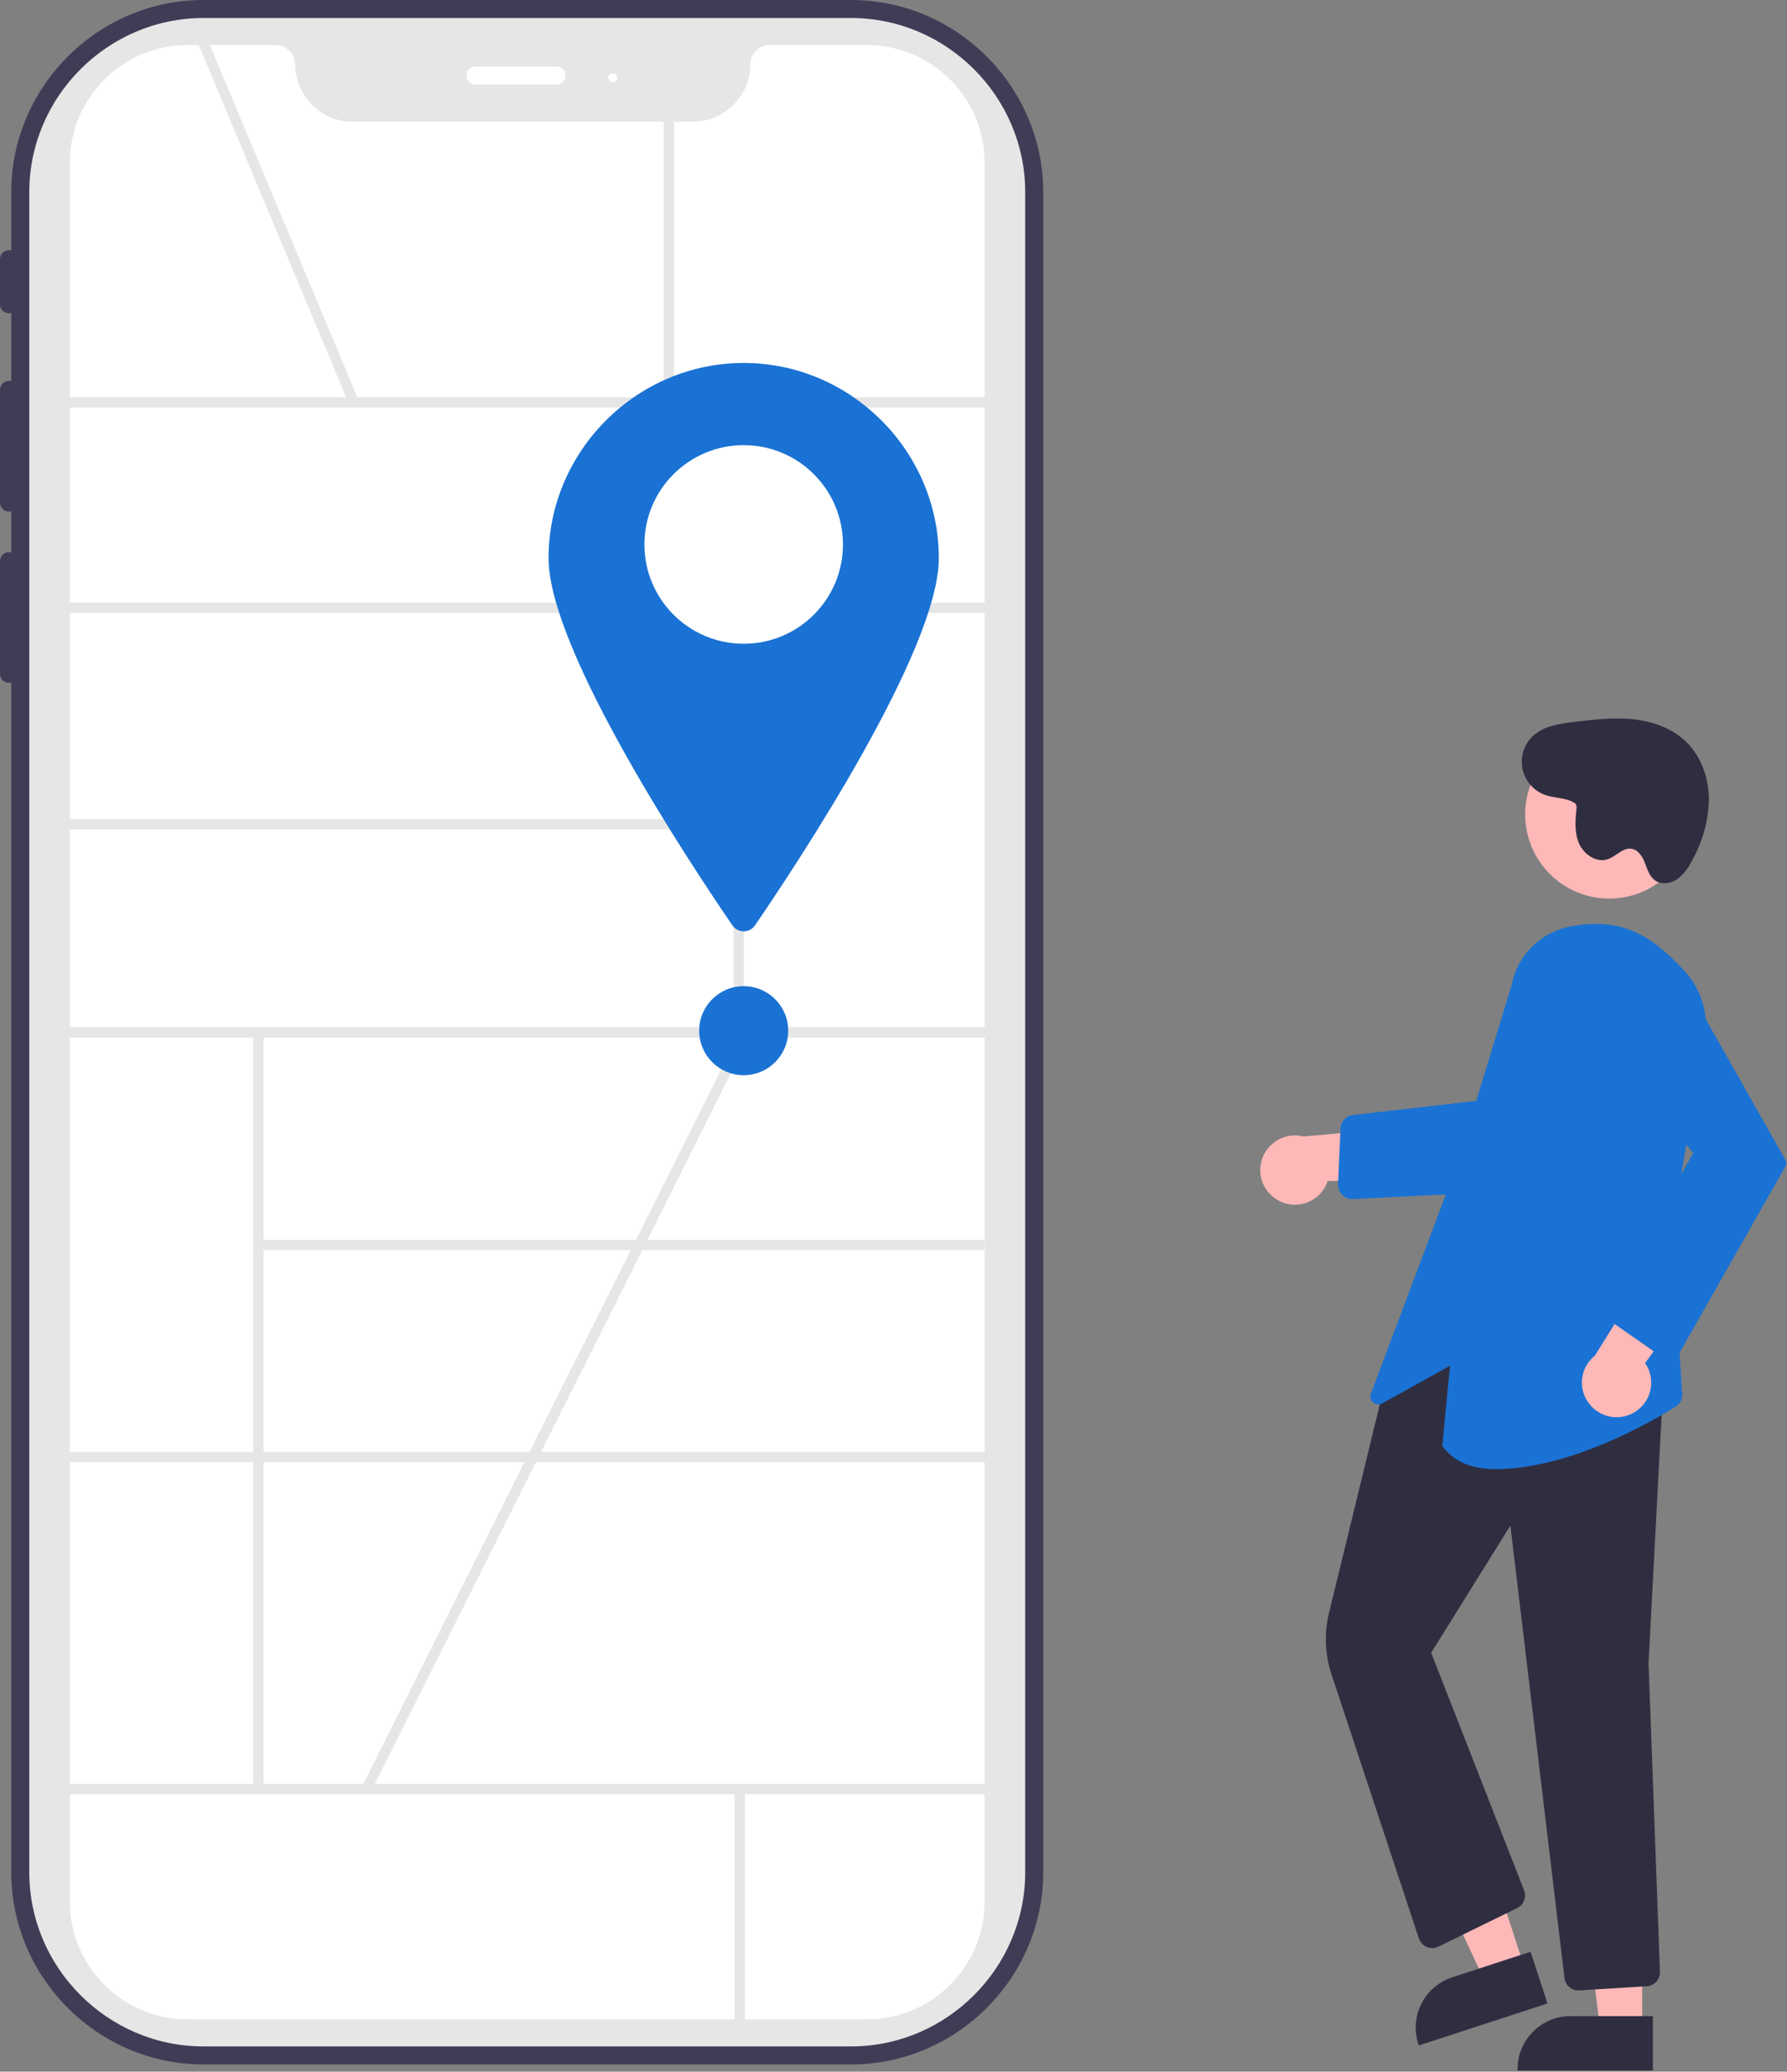 <?xml version="1.0" encoding="UTF-8" standalone="no"?>
<!DOCTYPE svg PUBLIC "-//W3C//DTD SVG 1.1//EN" "http://www.w3.org/Graphics/SVG/1.1/DTD/svg11.dtd">
<svg width="100%" height="100%" viewBox="0 0 522 605" version="1.1" xmlns="http://www.w3.org/2000/svg" xmlns:xlink="http://www.w3.org/1999/xlink" xml:space="preserve" xmlns:serif="http://www.serif.com/" style="fill-rule:evenodd;clip-rule:evenodd;stroke-linejoin:round;stroke-miterlimit:2;">
    <rect x="0" y="0" width="522" height="605" fill="#808080" stroke="none"/>
    <g transform="matrix(1,0,0,1,-348.251,-147.5)">
        <path d="M596.955,147.5L407.575,147.5C376.849,147.535 351.576,172.807 351.542,203.533L351.542,220.651C351.317,220.589 351.085,220.558 350.852,220.558C349.425,220.558 348.251,221.732 348.251,223.159C348.251,223.169 348.251,223.18 348.251,223.191L348.251,236.354C348.251,236.365 348.251,236.376 348.251,236.386C348.251,237.813 349.425,238.987 350.852,238.987C351.085,238.987 351.317,238.956 351.542,238.894L351.542,258.825C351.317,258.764 351.085,258.732 350.851,258.732C349.425,258.732 348.251,259.906 348.251,261.333C348.251,261.344 348.251,261.354 348.251,261.365L348.251,294.274C348.251,294.285 348.251,294.296 348.251,294.306C348.251,295.733 349.425,296.907 350.851,296.907C351.085,296.907 351.317,296.876 351.542,296.814L351.542,308.847C351.317,308.785 351.085,308.754 350.851,308.754C349.425,308.754 348.251,309.928 348.251,311.355C348.251,311.365 348.251,311.376 348.251,311.387L348.251,344.296C348.251,344.306 348.251,344.317 348.251,344.328C348.251,345.755 349.425,346.929 350.851,346.929C351.085,346.929 351.317,346.897 351.542,346.835L351.542,694.359C351.576,725.085 376.849,750.358 407.575,750.392L596.955,750.392C627.68,750.358 652.953,725.085 652.988,694.359L652.988,203.533C652.953,172.807 627.68,147.535 596.955,147.5ZM641.141,694.359C641.113,718.588 621.184,738.518 596.955,738.545L407.575,738.545C383.346,738.518 363.416,718.588 363.389,694.359L363.389,203.533C363.416,179.304 383.346,159.375 407.575,159.347L596.955,159.347C621.184,159.375 641.113,179.304 641.141,203.533L641.141,694.359Z" style="fill:rgb(63,61,86);fill-rule:nonzero;"/>
    </g>
    <g transform="matrix(1,0,0,1,-348.251,-147.5)">
        <path d="M596.955,745.127L407.575,745.127C379.737,745.095 356.839,722.197 356.807,694.359L356.807,203.533C356.839,175.695 379.737,152.797 407.575,152.765L596.955,152.765C624.793,152.797 647.691,175.695 647.722,203.533L647.722,694.359C647.691,722.197 624.793,745.095 596.955,745.127Z" style="fill:rgb(230,230,230);fill-rule:nonzero;"/>
    </g>
    <g transform="matrix(1,0,0,1,-348.251,-147.5)">
        <path d="M601.634,737.229L402.895,737.229C384.119,737.207 368.676,721.764 368.654,702.988L368.654,194.904C368.676,176.128 384.119,160.685 402.895,160.664L428.813,160.664C431.916,160.667 434.469,163.22 434.472,166.323C434.483,175.491 442.023,183.031 451.191,183.042L550.706,183.042C559.874,183.031 567.414,175.491 567.425,166.323C567.428,163.22 569.981,160.667 573.084,160.664L601.634,160.664C620.41,160.685 635.854,176.128 635.875,194.904L635.875,702.988C635.854,721.764 620.41,737.207 601.634,737.229Z" style="fill:white;fill-rule:nonzero;"/>
    </g>
    <g transform="matrix(1,0,0,1,-348.251,-147.5)">
        <path d="M510.821,172.182L487.127,172.182C485.682,172.182 484.494,170.993 484.494,169.549C484.494,168.105 485.682,166.916 487.127,166.916L510.821,166.916C512.265,166.916 513.454,168.105 513.454,169.549C513.454,170.993 512.265,172.182 510.821,172.182Z" style="fill:white;fill-rule:nonzero;"/>
    </g>
    <g transform="matrix(1,0,0,1,-173.251,0)">
        <circle cx="352.276" cy="22.707" r="1.316" style="fill:white;"/>
    </g>
    <g transform="matrix(1,0,0,1,-173.251,0)">
        <rect x="186.99" y="116" width="280.287" height="3" style="fill:rgb(230,230,230);"/>
    </g>
    <g transform="matrix(1,0,0,1,-173.251,0)">
        <rect x="186.99" y="176" width="280.287" height="3" style="fill:rgb(230,230,230);"/>
    </g>
    <g transform="matrix(1,0,0,1,-173.251,0)">
        <rect x="186.99" y="300" width="280.287" height="3" style="fill:rgb(230,230,230);"/>
    </g>
    <g transform="matrix(1,0,0,1,-173.251,0)">
        <rect x="186.99" y="424" width="280.287" height="3" style="fill:rgb(230,230,230);"/>
    </g>
    <g transform="matrix(1,0,0,1,-173.251,0)">
        <rect x="186.99" y="521" width="280.287" height="3" style="fill:rgb(230,230,230);"/>
    </g>
    <g transform="matrix(1,0,0,1,-173.251,0)">
        <rect x="387.542" y="117.5" width="3" height="184" style="fill:rgb(230,230,230);"/>
    </g>
    <g transform="matrix(1,0,0,1,-173.251,0)">
        <rect x="247.227" y="301.446" width="3" height="221.054" style="fill:rgb(230,230,230);"/>
    </g>
    <g transform="matrix(1,0,0,1,-173.251,0)">
        <rect x="248.727" y="362.083" width="212.149" height="3" style="fill:rgb(230,230,230);"/>
    </g>
    <g transform="matrix(1,0,0,1,-173.251,0)">
        <rect x="387.864" y="522.5" width="3" height="67.229" style="fill:rgb(230,230,230);"/>
    </g>
    <g transform="matrix(1,0,0,1,-173.251,0)">
        <rect x="193.154" y="239.229" width="195.387" height="3" style="fill:rgb(230,230,230);"/>
    </g>
    <g transform="matrix(0.922,-0.386,0.386,0.922,-396.85,34.826)">
        <rect x="428.182" y="154.908" width="3" height="114.531" style="fill:rgb(230,230,230);"/>
    </g>
    <g transform="matrix(1,0,0,1,-173.251,0)">
        <rect x="367.132" y="35.542" width="3" height="81.959" style="fill:rgb(230,230,230);"/>
    </g>
    <g transform="matrix(1,0,0,1,-348.251,-147.5)">
        <path d="M622.49,310.5C622.49,337.38 580.931,400.016 568.786,417.747C568.042,418.834 566.807,419.486 565.49,419.486C564.173,419.486 562.938,418.834 562.195,417.747C550.05,400.016 508.49,337.38 508.49,310.5C508.49,279.231 534.221,253.5 565.49,253.5C596.76,253.5 622.49,279.231 622.49,310.5Z" style="fill:rgb(26,114,212);fill-rule:nonzero;"/>
    </g>
    <g transform="matrix(1,0,0,1,-173.251,0)">
        <circle cx="390.49" cy="159" r="29" style="fill:white;"/>
    </g>
    <g transform="matrix(0.448,-0.894,0.894,0.448,-567.504,618.081)">
        <rect x="387.328" y="558.75" width="245.382" height="3" style="fill:rgb(230,230,230);"/>
    </g>
    <g transform="matrix(1,0,0,1,-348.251,-147.5)">
        <path d="M721.759,498.13C723.222,498.917 724.859,499.329 726.52,499.329C730.856,499.329 734.726,496.525 736.076,492.405L771.805,491.787L761.316,476.464L728.995,479.4C728.176,479.19 727.334,479.084 726.488,479.084C720.942,479.084 716.378,483.648 716.378,489.194C716.378,492.934 718.453,496.381 721.759,498.13L721.759,498.13Z" style="fill:rgb(255,184,184);fill-rule:nonzero;"/>
    </g>
    <g transform="matrix(1,0,0,1,-348.251,-147.5)">
        <path d="M743.208,497.684C740.958,497.684 739.107,495.833 739.107,493.583C739.107,493.523 739.108,493.463 739.11,493.403L739.832,477.019C739.913,475.012 741.464,473.348 743.461,473.126L784.852,468.379L783.465,495.681L743.411,497.678C743.343,497.682 743.275,497.684 743.208,497.684Z" style="fill:rgb(26,114,212);fill-rule:nonzero;"/>
    </g>
    <g transform="matrix(1,0,0,1,-173.251,0)">
        <path d="M618.618,574.755L606.964,578.561L586.737,535.421L603.937,529.804L618.618,574.755Z" style="fill:rgb(255,184,184);fill-rule:nonzero;"/>
    </g>
    <g transform="matrix(1,0,0,1,-348.251,-147.5)">
        <path d="M800.28,732.581L762.703,744.854L762.548,744.378C762.044,742.836 761.787,741.223 761.787,739.601C761.787,732.961 766.085,727.036 772.396,724.975L772.397,724.975L795.348,717.479L800.28,732.581Z" style="fill:rgb(47,46,65);fill-rule:nonzero;"/>
    </g>
    <g transform="matrix(1,0,0,1,-173.251,0)">
        <path d="M652.944,592.796L640.684,592.795L634.852,545.507L652.946,545.508L652.944,592.796Z" style="fill:rgb(255,184,184);fill-rule:nonzero;"/>
    </g>
    <g transform="matrix(1,0,0,1,-348.251,-147.5)">
        <path d="M831.071,752.18L791.54,752.179C791.54,752.179 791.54,751.678 791.54,751.678C791.54,743.238 798.486,736.292 806.926,736.292C806.926,736.292 831.071,736.293 831.071,736.293L831.071,752.18Z" style="fill:rgb(47,46,65);fill-rule:nonzero;"/>
    </g>
    <g transform="matrix(1,0,0,1,-348.251,-147.5)">
        <path d="M809.323,728.787C807.259,728.784 805.502,727.224 805.255,725.174L789.448,593.029L766.311,630.171L793.459,699.548C794.22,701.525 793.341,703.784 791.443,704.726L768.413,715.996C767.852,716.27 767.236,716.413 766.611,716.413C764.848,716.413 763.273,715.275 762.719,713.601L737.197,636.493C735.274,630.69 735.023,624.462 736.472,618.524L752.975,550.802L753.168,550.697L790.367,530.321L790.58,530.399L834.388,546.388L829.803,633.206L833.134,723.314C833.228,725.527 831.502,727.433 829.29,727.558L809.58,728.779C809.494,728.784 809.408,728.787 809.323,728.787Z" style="fill:rgb(47,46,65);fill-rule:nonzero;"/>
    </g>
    <g transform="matrix(1,0,0,1,-348.251,-147.5)">
        <path d="M785.192,576.536C778.647,576.536 773.133,574.671 769.683,569.932L769.571,569.78L771.804,546.354L751.949,557.375C751.607,557.565 751.223,557.664 750.832,557.664C749.571,557.664 748.532,556.626 748.532,555.364C748.532,555.088 748.582,554.813 748.68,554.554L773.442,488.795L789.791,435.228C791.447,426.47 798.377,419.606 807.15,418.032C821.714,415.356 830.389,420.271 840.406,431.177C845.312,436.55 847.465,443.902 846.232,451.073L836.756,505.234L839.54,553.794C839.976,555.507 839.256,557.317 837.763,558.263C830.018,563.193 806.27,576.534 785.192,576.536Z" style="fill:rgb(26,114,212);fill-rule:nonzero;"/>
    </g>
    <g transform="matrix(1,0,0,1,-173.251,0)">
        <circle cx="643.328" cy="237.86" r="24.561" style="fill:rgb(255,184,184);"/>
    </g>
    <g transform="matrix(1,0,0,1,-348.251,-147.5)">
        <path d="M824.725,560.438C828.293,558.802 830.59,555.221 830.59,551.297C830.59,549.249 829.965,547.249 828.797,545.566L849.862,516.699L831.313,515.819L814.154,543.366C811.747,545.283 810.342,548.198 810.342,551.275C810.342,556.821 814.906,561.385 820.453,561.385C821.929,561.385 823.387,561.061 824.725,560.438L824.725,560.438Z" style="fill:rgb(255,184,184);fill-rule:nonzero;"/>
    </g>
    <g transform="matrix(1,0,0,1,-348.251,-147.5)">
        <path d="M836.133,544.148C835.106,544.294 834.06,544.046 833.208,543.452L819.263,533.728C817.535,532.532 816.998,530.186 818.035,528.357L842.861,484.186L817.891,454.13C815.687,451.477 814.479,448.133 814.479,444.684C814.479,436.574 821.153,429.9 829.263,429.9C834.58,429.9 839.503,432.77 842.125,437.396L869.695,486.057C870.091,486.761 870.091,487.624 869.693,488.327L839.118,542.115C838.548,543.117 837.581,543.833 836.457,544.088C836.35,544.113 836.242,544.133 836.133,544.148Z" style="fill:rgb(26,114,212);fill-rule:nonzero;"/>
    </g>
    <g transform="matrix(1,0,0,1,-348.251,-147.5)">
        <path d="M808.512,382.224C806.081,380.41 802.716,380.693 799.836,379.742C795.626,378.352 792.765,374.394 792.765,369.961C792.765,367.035 794.012,364.243 796.191,362.29C799.302,359.503 803.728,358.87 807.874,358.36C813.553,357.661 819.288,356.962 824.983,357.517C830.679,358.073 836.412,359.997 840.575,363.923C845.165,368.252 847.425,374.696 847.44,381.006C847.28,387.344 845.54,393.543 842.378,399.039C841.4,401.127 839.927,402.945 838.086,404.333C836.17,405.598 833.47,405.929 831.625,404.563C830.03,403.383 829.447,401.315 828.726,399.466C828.006,397.618 826.776,395.649 824.813,395.364C822.285,394.996 820.355,397.567 817.943,398.409C814.568,399.585 810.82,396.983 809.444,393.685C808.067,390.387 808.43,386.656 808.816,383.103" style="fill:rgb(47,46,65);fill-rule:nonzero;"/>
    </g>
    <g transform="matrix(1,0,0,1,-173.251,0)">
        <circle cx="390.49" cy="301" r="13" style="fill:rgb(26,114,212);"/>
    </g>
</svg>
